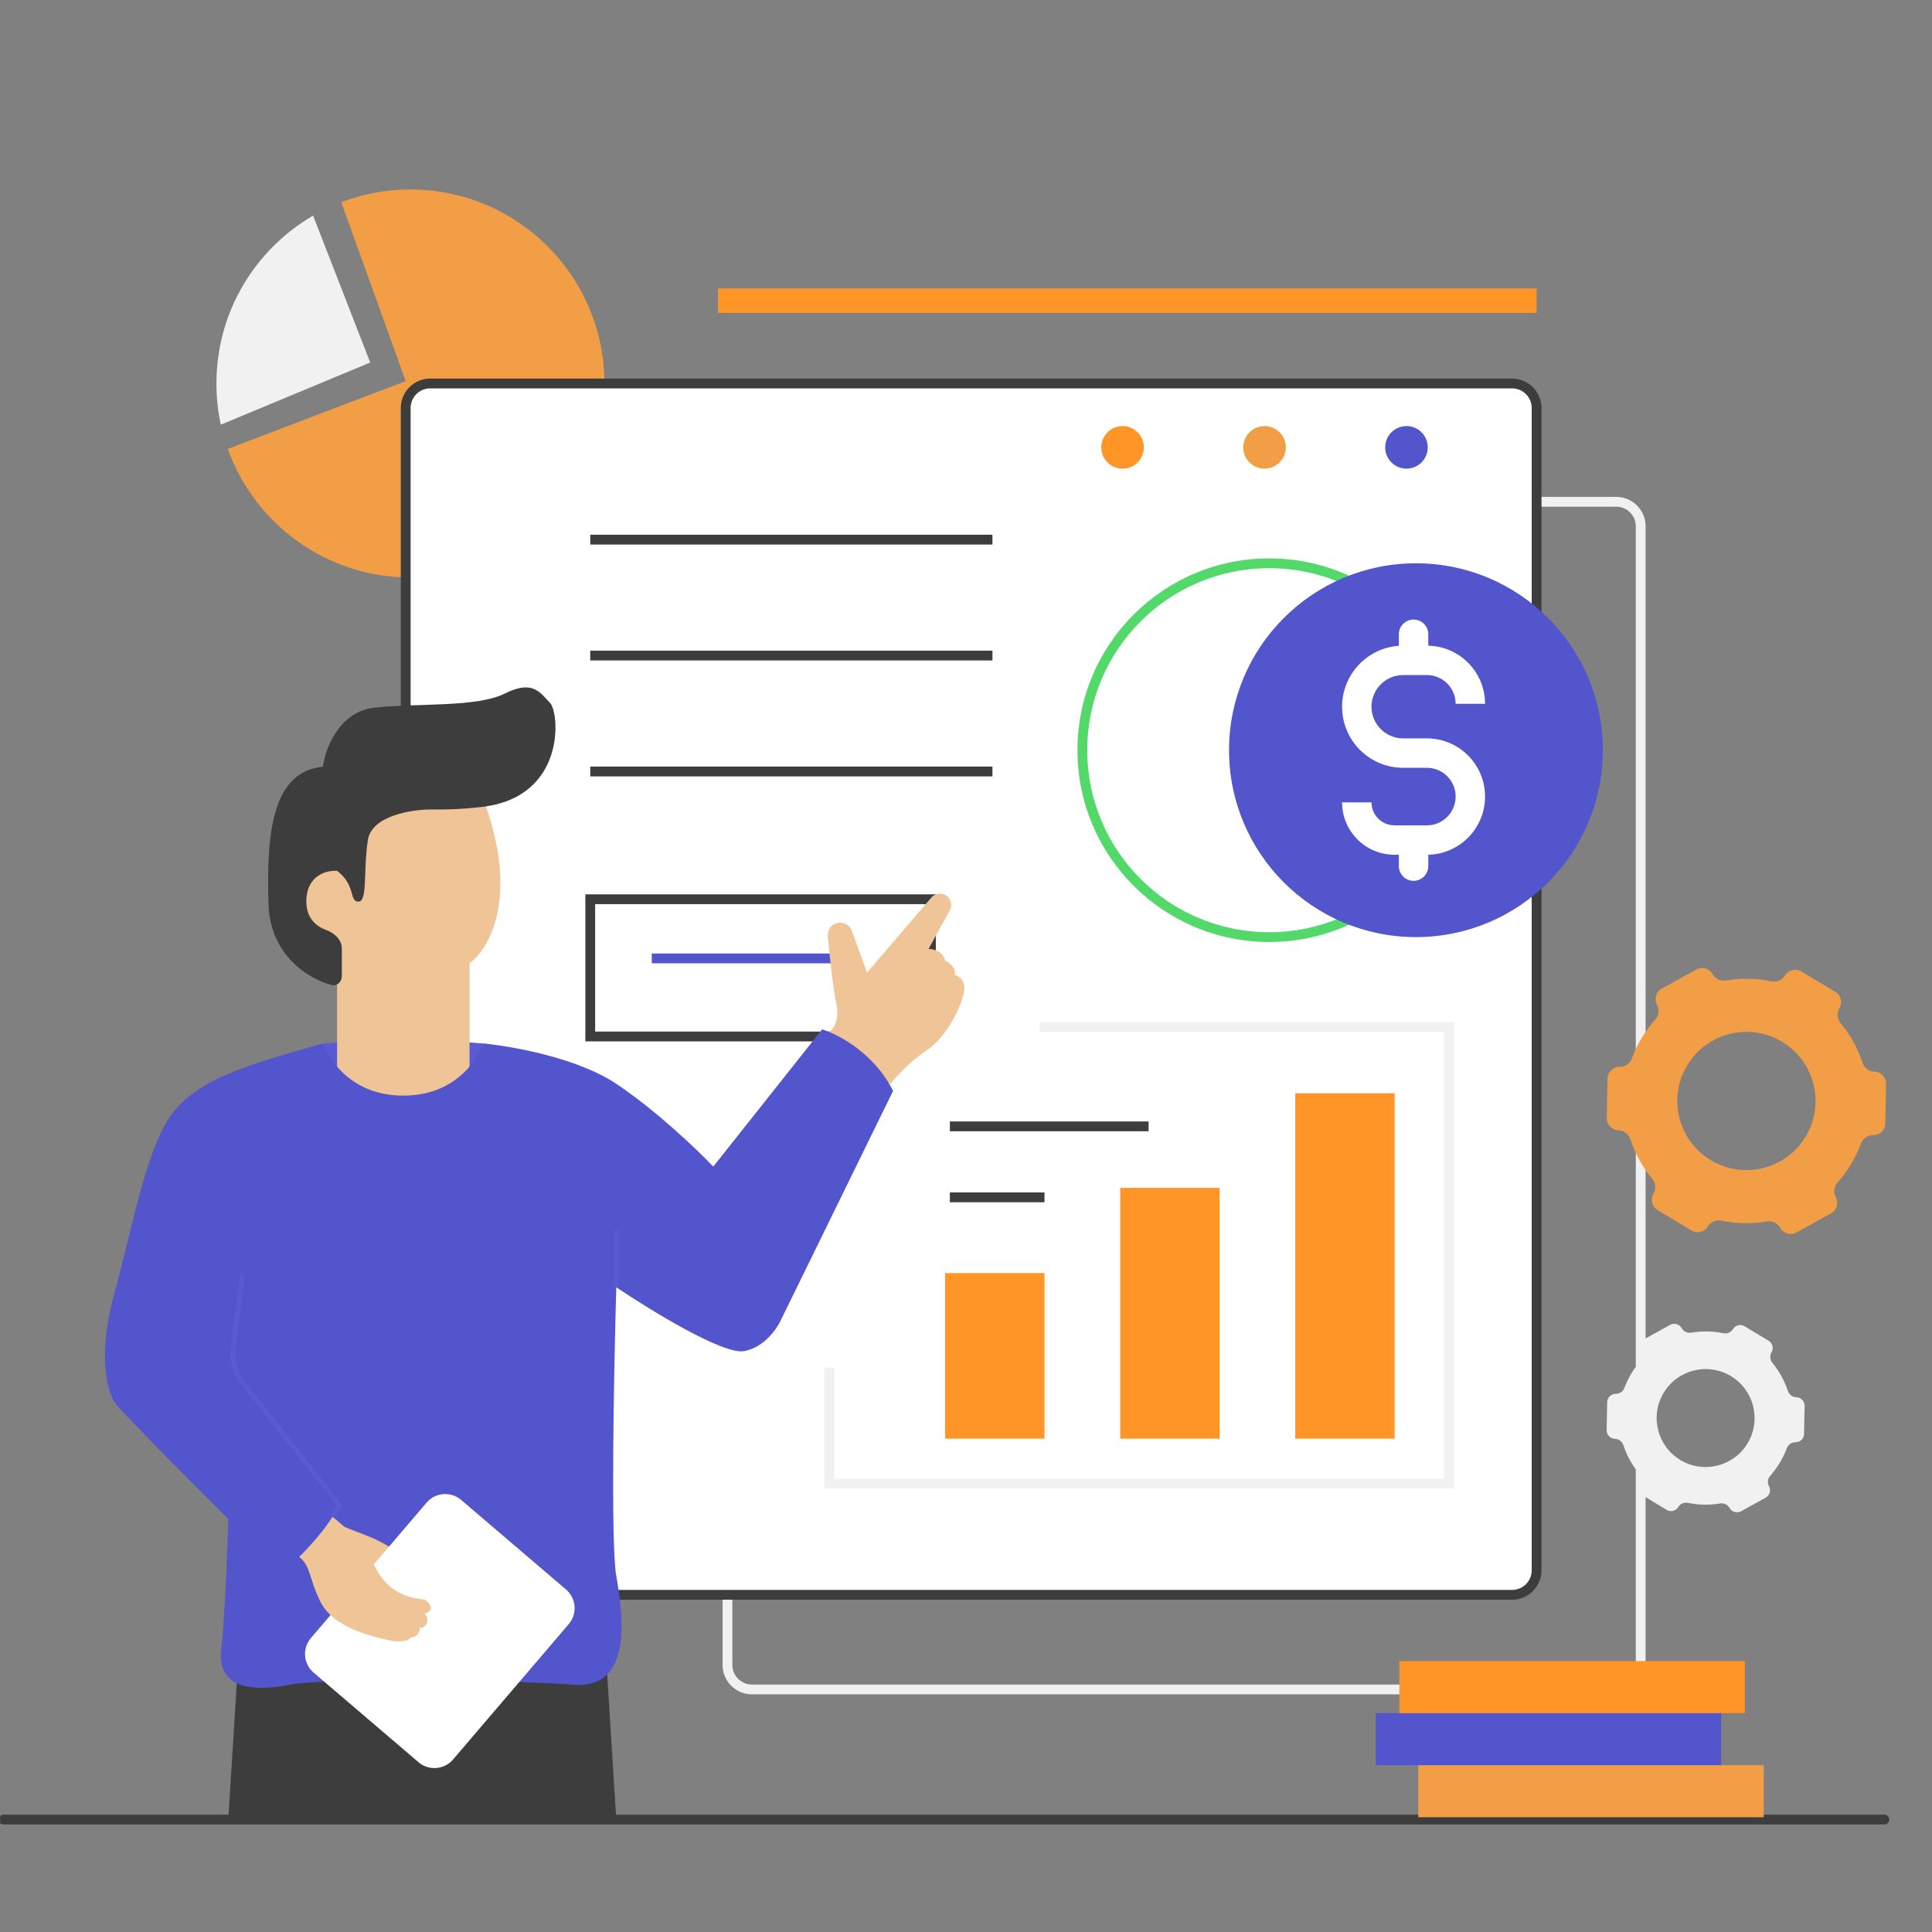 <svg xmlns="http://www.w3.org/2000/svg" fill="none" viewBox="0 0 3001 3001" id="FinancialStrategy"><rect x="0" y="0" width="3001" height="3001" fill="#808080" stroke="none"/><g clip-path="url(#clip0_101_35571)" fill="#167ffc" class="color000000 svgShape"><path fill="#f1f1f1" fill-rule="evenodd" d="M1122.37 817.481C1122.37 792.256 1142.82 771.807 1168.04 771.807H2510.45C2535.68 771.807 2556.13 792.256 2556.13 817.481V2586.19C2556.13 2611.41 2535.68 2631.86 2510.45 2631.86H1168.04C1142.82 2631.86 1122.37 2611.41 1122.37 2586.19V817.481ZM1168.04 787.032C1151.23 787.032 1137.59 800.664 1137.59 817.481V2586.19C1137.59 2603 1151.23 2616.64 1168.04 2616.64H2510.45C2527.27 2616.64 2540.9 2603 2540.9 2586.19V817.481C2540.9 800.664 2527.27 787.032 2510.45 787.032H1168.04Z" clip-rule="evenodd" class="colorf1f1f1 svgShape"></path><path fill="#f19e46" fill-rule="evenodd" d="M353.756 697.303C395.457 813.727 506.769 897.018 637.535 897.018C803.964 897.018 938.882 762.1 938.882 595.671C938.882 429.242 803.964 294.325 637.535 294.325C599.652 294.325 563.403 301.315 530.005 314.076L630.185 591.996L353.756 697.303Z" clip-rule="evenodd" class="colorf15846 svgShape"></path><path fill="#f1f1f1" fill-rule="evenodd" d="M486.329 334.948L575.061 563.095L342.991 659.638C338.535 639.022 336.188 617.621 336.188 595.671C336.188 484.351 396.55 387.128 486.329 334.948Z" clip-rule="evenodd" class="colorf1f1f1 svgShape"></path><path fill="#ffffff" d="M630.186 633.733C630.186 612.712 647.227 595.671 668.248 595.671H2348.75C2369.78 595.671 2386.82 612.712 2386.82 633.733V2439.19C2386.82 2460.21 2369.78 2477.25 2348.75 2477.25H668.248C647.227 2477.25 630.186 2460.21 630.186 2439.19V633.733Z" class="colorffffff svgShape"></path><path fill="#3d3d3e" fill-rule="evenodd" d="M622.573 633.733C622.573 608.508 643.023 588.059 668.248 588.059H2348.75C2373.98 588.059 2394.43 608.508 2394.43 633.733V2439.19C2394.43 2464.41 2373.98 2484.86 2348.75 2484.86H668.248C643.023 2484.86 622.573 2464.41 622.573 2439.19V633.733ZM668.248 603.284C651.431 603.284 637.798 616.917 637.798 633.733V2439.19C637.798 2456.01 651.431 2469.64 668.248 2469.64H2348.75C2365.57 2469.64 2379.2 2456.01 2379.2 2439.19V633.733C2379.2 616.917 2365.57 603.284 2348.75 603.284H668.248Z" clip-rule="evenodd" class="color3e3d3d svgShape"></path><path fill="#595bd4" d="M751.46 1620.98C654.441 1612.17 544.437 1617.31 501.563 1620.98C497.888 1630.78 490.538 1651.12 490.538 1654.06C490.538 1657.73 512.588 1760.63 512.588 1775.33C512.588 1787.09 644.886 1807.18 711.035 1815.76C764.935 1754.51 848.479 1629.8 751.46 1620.98Z" class="color46a4bc svgShape"></path><path fill="#efc496" d="M523.612 1470.31H729.409V1720.21H523.612V1470.31Z" class="colorefcb96 svgShape"></path><path fill="#53d86a" fill-rule="evenodd" d="M1971.55 882.581C1815.41 882.581 1688.84 1009.15 1688.84 1165.29C1688.84 1321.43 1815.41 1448 1971.55 1448C2127.68 1448 2254.25 1321.43 2254.25 1165.29C2254.25 1009.15 2127.68 882.581 1971.55 882.581ZM1673.61 1165.29C1673.61 1000.75 1807 867.356 1971.55 867.356C2136.09 867.356 2269.48 1000.75 2269.48 1165.29C2269.48 1329.83 2136.09 1463.22 1971.55 1463.22C1807 1463.22 1673.61 1329.83 1673.61 1165.29Z" clip-rule="evenodd" class="colore5e5e5 svgShape"></path><path fill="#3d3d3e" fill-rule="evenodd" d="M909.219 1389.2H1453.64V1617.57H909.219V1389.2ZM924.444 1404.42V1602.35H1438.41V1404.42H924.444Z" clip-rule="evenodd" class="color3e3d3d svgShape"></path><path fill="#5355cc" fill-rule="evenodd" d="M1306.38 1496.3H1012.38V1481.07H1306.38V1496.3Z" clip-rule="evenodd" class="color53b3cc svgShape"></path><path fill="#efc496" d="M1299.03 1558.51C1304.91 1584.97 1294.13 1598.94 1288 1602.61L1310.05 1654.06L1383.55 1683.46C1390.9 1673.66 1412.22 1649.65 1438.68 1632.01C1471.75 1609.96 1493.8 1562.19 1497.48 1540.14C1500.42 1522.5 1488.9 1515.64 1482.78 1514.41C1485.72 1502.65 1474.2 1494.81 1468.08 1492.36C1465.14 1477.66 1449.7 1473.99 1442.35 1473.99L1475.27 1414.14C1479.55 1406.35 1477.33 1396.6 1470.1 1391.43C1462.71 1386.16 1452.52 1387.4 1446.61 1394.29L1346.8 1510.74L1323.21 1445.85C1319.89 1436.72 1310.31 1431.46 1300.82 1433.57C1291.37 1435.67 1284.92 1444.42 1285.81 1454.06C1288.83 1486.82 1294.1 1536.34 1299.03 1558.51Z" class="colorefcb96 svgShape"></path><path fill="#3d3d3e" d="M369.263 2591.17L354.563 2826.37H957.256L942.556 2591.17H369.263Z" class="color3e3d3d svgShape"></path><path fill="#5355cc" d="M957.256 2447.85C948.436 2397.87 953.581 2128.13 957.256 1999.51C1009.93 2035.03 1123.36 2104.61 1155.7 2098.73C1188.04 2092.85 1208.38 2061.98 1214.5 2047.28L1387.23 1694.48C1357.83 1635.68 1301.48 1606.28 1276.98 1598.93L1107.93 1812.08C1083.43 1786.36 1019 1724.62 957.256 1683.46C895.517 1642.3 791.883 1624.66 751.459 1620.98C740.434 1647.93 705.889 1701.83 626.51 1701.83C547.131 1701.83 512.586 1647.93 501.561 1620.98C383.963 1654.06 306.789 1676.11 266.364 1731.23C225.939 1786.36 203.889 1914.98 178.164 2006.86C152.44 2098.73 163.465 2161.2 181.839 2183.25C196.539 2200.89 303.113 2308.2 354.562 2359.65C353.338 2406.2 349.418 2511.79 343.538 2561.77C336.188 2624.25 394.988 2627.92 450.112 2616.9C505.236 2605.87 799.233 2609.55 891.107 2616.9C982.981 2624.25 968.281 2510.32 957.256 2447.85Z" class="color53b3cc svgShape"></path><path fill="#3d3d3e" fill-rule="evenodd" d="M-2.17 2826.37C-2.17 2822.17 1.238 2818.76 5.442 2818.76H2927.03C2931.24 2818.76 2934.65 2822.17 2934.65 2826.37C2934.65 2830.58 2931.24 2833.98 2927.03 2833.98H5.442C1.238 2833.98 -2.17 2830.58 -2.17 2826.37Z" clip-rule="evenodd" class="color3e3d3d svgShape"></path><path fill="#efc496" d="M611.811 2407.64C579.471 2384.12 541.986 2378.03 527.287 2367L571.386 2451.74L611.811 2407.64Z" class="colorefcb96 svgShape"></path><path fill="#ffffff" d="M662.639 2334.05C676.293 2318.06 700.318 2316.17 716.302 2329.83L879.242 2469.02C895.225 2482.67 897.113 2506.7 883.46 2522.68L703.754 2733.05C690.1 2749.03 666.075 2750.92 650.092 2737.27L487.152 2598.07C471.169 2584.42 469.28 2560.39 482.934 2544.41L662.639 2334.05Z" class="colorffffff svgShape"></path><path fill="#efc496" d="M755.134 1253.49C805.113 1397.55 758.809 1475.21 729.409 1496.04L523.611 1521.76L483.187 1496.04L435.412 1404.16L505.236 1253.49C567.711 1193.46 705.154 1109.43 755.134 1253.49Z" class="colorefcb96 svgShape"></path><path fill="#3d3d3e" d="M514.91 1529.92C477.171 1519.77 419.578 1482.91 417.038 1404.16C413.363 1290.24 424.388 1198.36 501.562 1191.01C505.237 1162.84 526.551 1105.02 582.411 1099.14C652.235 1091.79 740.434 1099.14 784.534 1077.09C828.633 1055.04 839.658 1077.09 854.358 1091.79C869.058 1106.49 880.082 1238.79 747.784 1253.49C715.923 1257.03 690.883 1257.8 670.61 1257.34C639.985 1257.28 577.266 1266.72 571.386 1304.94C564.036 1352.71 571.386 1400.49 556.686 1400.49C541.986 1400.49 553.011 1374.76 523.611 1352.71C507.687 1351.49 475.837 1359.33 475.837 1400.49C475.837 1426.33 491.295 1439.04 506.74 1444.62C519.252 1449.13 530.961 1459.62 530.961 1472.92V1516.43C530.961 1525.27 523.443 1532.21 514.91 1529.92Z" class="color3e3d3d svgShape"></path><path fill="#fe9526" d="M2011.97 1698.16H2166.32V2234.7H2011.97V1698.16zM1740.02 1845.16H1894.37V2234.7H1740.02V1845.16zM1468.08 1977.46H1622.42V2234.7H1468.08V1977.46z" class="colorfac22f svgShape"></path><path fill="#f1f1f1" fill-rule="evenodd" d="M2243.23 1602.87H1615.07V1587.65H2258.46V2312.14H1280.39V2124.45H1295.62V2296.91H2243.23V1602.87Z" clip-rule="evenodd" class="colorf1f1f1 svgShape"></path><path fill="#3d3d3e" fill-rule="evenodd" d="M1784.12 1757.22H1475.43V1742H1784.12V1757.22zM1622.42 1867.47H1475.43V1852.24H1622.42V1867.47zM1541.57 845.831H916.832V830.606H1541.57V845.831zM1541.57 1025.9H916.832V1010.68H1541.57V1025.9zM1541.57 1205.98H916.832V1190.75H1541.57V1205.98z" clip-rule="evenodd" class="color3e3d3d svgShape"></path><path fill="#f19e46" fill-rule="evenodd" d="M2772.54 1515.36C2777.87 1506.52 2789.37 1503.67 2798.22 1509L2850.71 1540.65C2859.56 1545.98 2862.41 1557.48 2857.08 1566.33V1566.33C2852.71 1573.57 2853.83 1582.79 2859.21 1589.32C2874.3 1607.62 2885.65 1628.41 2892.95 1650.48C2895.61 1658.53 2902.83 1664.38 2911.3 1664.54V1664.54C2921.65 1664.74 2929.88 1673.29 2929.68 1683.64L2928.52 1744.88C2928.33 1755.21 2919.79 1763.43 2909.45 1763.24V1763.24C2901 1763.08 2893.57 1768.65 2890.6 1776.57C2886.56 1787.36 2881.47 1797.93 2875.31 1808.16C2869.15 1818.38 2862.17 1827.82 2854.52 1836.43C2848.9 1842.75 2847.44 1851.92 2851.53 1859.32V1859.32C2856.53 1868.37 2853.24 1879.76 2844.19 1884.76L2790.58 1914.37C2781.52 1919.38 2770.12 1916.09 2765.11 1907.03V1907.03C2761.02 1899.61 2752.47 1895.97 2744.11 1897.37C2721.19 1901.22 2697.5 1900.9 2674.28 1896.09C2665.99 1894.38 2657.31 1897.69 2652.94 1904.94V1904.94C2647.61 1913.79 2636.11 1916.64 2627.26 1911.3L2574.77 1879.66C2565.92 1874.32 2563.07 1862.82 2568.41 1853.98V1853.98C2572.78 1846.73 2571.66 1837.51 2566.27 1830.98C2551.18 1812.68 2539.83 1791.89 2532.54 1769.82C2529.88 1761.78 2522.66 1755.92 2514.19 1755.76V1755.76C2503.84 1755.56 2495.61 1747.01 2495.8 1736.67L2496.96 1675.43C2497.16 1665.09 2505.69 1656.87 2516.03 1657.07V1657.07C2524.49 1657.23 2531.91 1651.66 2534.88 1643.73C2538.92 1632.94 2544.01 1622.37 2550.17 1612.15C2556.34 1601.92 2563.31 1592.49 2570.97 1583.87C2576.59 1577.55 2578.05 1568.39 2573.96 1560.98V1560.98C2568.96 1551.93 2572.24 1540.54 2581.29 1535.54L2634.9 1505.93C2643.96 1500.92 2655.36 1504.21 2660.37 1513.27V1513.27C2664.47 1520.69 2673.02 1524.34 2681.37 1522.93C2704.3 1519.08 2727.98 1519.41 2751.21 1524.21C2759.49 1525.93 2768.17 1522.61 2772.54 1515.36V1515.36ZM2804.68 1765.58C2774.07 1816.35 2708.09 1832.7 2657.32 1802.09C2606.54 1771.48 2590.2 1705.5 2620.81 1654.73C2651.42 1603.95 2717.39 1587.61 2768.17 1618.22C2818.94 1648.83 2835.29 1714.8 2804.68 1765.58Z" clip-rule="evenodd" class="colorf15846 svgShape"></path><path fill="#f1f1f1" fill-rule="evenodd" d="M2691.73 2064.64C2695.52 2058.37 2703.66 2056.35 2709.93 2060.13L2747.13 2082.55C2753.41 2086.33 2755.42 2094.48 2751.64 2100.75V2100.75C2748.55 2105.89 2749.34 2112.43 2753.16 2117.05C2763.85 2130.02 2771.89 2144.75 2777.06 2160.39C2778.95 2166.09 2784.06 2170.25 2790.07 2170.36V2170.36C2797.4 2170.5 2803.23 2176.56 2803.1 2183.89L2802.27 2227.29C2802.14 2234.61 2796.09 2240.44 2788.76 2240.3V2240.3C2782.77 2240.19 2777.51 2244.13 2775.4 2249.75C2772.54 2257.39 2768.93 2264.89 2764.56 2272.13C2760.2 2279.38 2755.25 2286.07 2749.83 2292.17C2745.85 2296.65 2744.81 2303.15 2747.71 2308.4V2308.4C2751.25 2314.81 2748.93 2322.88 2742.51 2326.42L2704.52 2347.41C2698.1 2350.96 2690.02 2348.63 2686.47 2342.21V2342.21C2683.57 2336.95 2677.51 2334.36 2671.58 2335.36C2655.34 2338.09 2638.55 2337.86 2622.1 2334.45C2616.22 2333.24 2610.07 2335.59 2606.98 2340.72V2340.72C2603.2 2346.99 2595.05 2349.01 2588.78 2345.23L2551.58 2322.81C2545.31 2319.03 2543.29 2310.88 2547.07 2304.61V2304.61C2550.16 2299.47 2549.37 2292.94 2545.55 2288.31C2534.86 2275.34 2526.82 2260.61 2521.65 2244.97C2519.76 2239.27 2514.65 2235.11 2508.64 2235V2235C2501.31 2234.86 2495.47 2228.8 2495.61 2221.47L2496.43 2178.07C2496.57 2170.75 2502.62 2164.92 2509.95 2165.06V2165.06C2515.94 2165.17 2521.2 2161.23 2523.31 2155.61C2526.17 2147.97 2529.78 2140.47 2534.15 2133.23C2538.51 2125.98 2543.46 2119.29 2548.88 2113.19C2552.86 2108.71 2553.9 2102.21 2551 2096.96V2096.96C2547.46 2090.55 2549.78 2082.48 2556.2 2078.94L2594.19 2057.95C2600.61 2054.4 2608.69 2056.73 2612.24 2063.15V2063.15C2615.14 2068.41 2621.2 2071 2627.13 2070C2643.37 2067.27 2660.16 2067.5 2676.62 2070.91C2682.49 2072.12 2688.64 2069.77 2691.73 2064.64V2064.64ZM2714.51 2241.96C2692.82 2277.94 2646.06 2289.53 2610.08 2267.83C2574.09 2246.14 2562.51 2199.39 2584.2 2163.4C2605.9 2127.42 2652.65 2115.83 2688.63 2137.53C2724.62 2159.22 2736.2 2205.97 2714.51 2241.96Z" clip-rule="evenodd" class="colorf1f1f1 svgShape"></path><path fill="#f19e46" d="M1997.27 694.895C1997.27 713.162 1982.46 727.97 1964.19 727.97C1945.93 727.97 1931.12 713.162 1931.12 694.895C1931.12 676.628 1945.93 661.82 1964.19 661.82C1982.46 661.82 1997.27 676.628 1997.27 694.895Z" class="colorf15846 svgShape"></path><path fill="#5355cc" d="M2217.77 694.895C2217.77 713.162 2202.96 727.97 2184.69 727.97C2166.43 727.97 2151.62 713.162 2151.62 694.895C2151.62 676.628 2166.43 661.82 2184.69 661.82C2202.96 661.82 2217.77 676.628 2217.77 694.895Z" class="color53b3cc svgShape"></path><path fill="#fe9526" d="M1776.77 694.895C1776.77 713.162 1761.97 727.97 1743.7 727.97C1725.43 727.97 1710.62 713.162 1710.62 694.895C1710.62 676.628 1725.43 661.82 1743.7 661.82C1761.97 661.82 1776.77 676.628 1776.77 694.895Z" class="colorfac22f svgShape"></path><path fill="#f19e46" d="M2203.07 2741.85H2739.61V2822.7H2203.07V2741.85Z" class="colorf15846 svgShape"></path><path fill="#5355cc" d="M2136.92 2661H2673.46V2741.85H2136.92V2661Z" class="color53b3cc svgShape"></path><path fill="#fe9526" d="M2173.67 2580.15H2710.21V2661H2173.67V2580.15Z" class="colorfac22f svgShape"></path><path fill="#efc496" d="M516.261 2355.98C504.501 2376.56 477.061 2406.2 464.812 2418.45C483.186 2433.15 479.511 2451.53 497.886 2488.28C516.261 2525.02 567.71 2539.72 600.785 2547.07C627.245 2552.95 636.31 2547.07 637.535 2543.4C649.294 2543.4 652.234 2533.6 652.234 2528.7C663.259 2528.7 668.159 2514 659.584 2506.65C677.224 2500.77 666.934 2489.5 659.584 2484.6C615.485 2480.93 593.435 2458.88 578.735 2425.8C566.975 2399.34 532.186 2368.23 516.261 2355.98Z" class="colorefcb96 svgShape"></path><path fill="#595bd4" fill-rule="evenodd" d="M961.063 1911.31V1999.51H953.45V1911.31H961.063ZM358.425 2092.27L372.836 1976.98L380.39 1977.93L365.978 2093.22C363.57 2112.49 369.011 2131.91 381.077 2147.13L531.905 2337.3L519.525 2357.93L512.997 2354.02L522.667 2337.9L375.113 2151.86C361.776 2135.04 355.763 2113.57 358.425 2092.27Z" clip-rule="evenodd" class="color46a4bc svgShape"></path><path fill="#fe9526" fill-rule="evenodd" d="M2386.82 486.079H1115.28V448.017H2386.82V486.079Z" clip-rule="evenodd" class="colorfac22f svgShape"></path><path fill="#5355cc" d="M2489.71 1165.29C2489.71 1325.63 2359.73 1455.61 2199.39 1455.61C2039.05 1455.61 1909.07 1325.63 1909.07 1165.29C1909.07 1004.95 2039.05 874.968 2199.39 874.968C2359.73 874.968 2489.71 1004.95 2489.71 1165.29Z" class="color53b3cc svgShape"></path><path fill="#ffffff" fill-rule="evenodd" d="M2195.72 962.38C2208.33 962.38 2218.55 972.604 2218.55 985.217V1002.92C2267.46 1004.07 2306.75 1044.08 2306.75 1093.26H2261.08C2261.08 1068.58 2241.07 1048.57 2216.39 1048.57H2179.55C2152.38 1048.57 2130.36 1070.59 2130.36 1097.76C2130.36 1124.93 2152.38 1146.95 2179.55 1146.95H2216.39C2266.3 1146.95 2306.75 1187.41 2306.75 1237.32C2306.75 1286.5 2267.46 1326.51 2218.55 1327.66V1345.36C2218.55 1357.98 2208.33 1368.2 2195.72 1368.2C2183.1 1368.2 2172.88 1357.98 2172.88 1345.36V1327.68H2166.04C2121.11 1327.68 2084.68 1291.26 2084.68 1246.32H2130.36C2130.36 1266.03 2146.33 1282.01 2166.04 1282.01H2216.39C2241.07 1282.01 2261.08 1262 2261.08 1237.32C2261.08 1212.64 2241.07 1192.63 2216.39 1192.63H2179.55C2127.15 1192.63 2084.68 1150.16 2084.68 1097.76C2084.68 1047.61 2123.6 1006.55 2172.88 1003.13V985.217C2172.88 972.604 2183.1 962.38 2195.72 962.38Z" clip-rule="evenodd" class="colorffffff svgShape"></path></g><defs><clipPath id="clip0_101_35571"><rect width="3000" height="3000" fill="#ffffff" transform="translate(.235 .81)" class="colorffffff svgShape"></rect></clipPath></defs></svg>